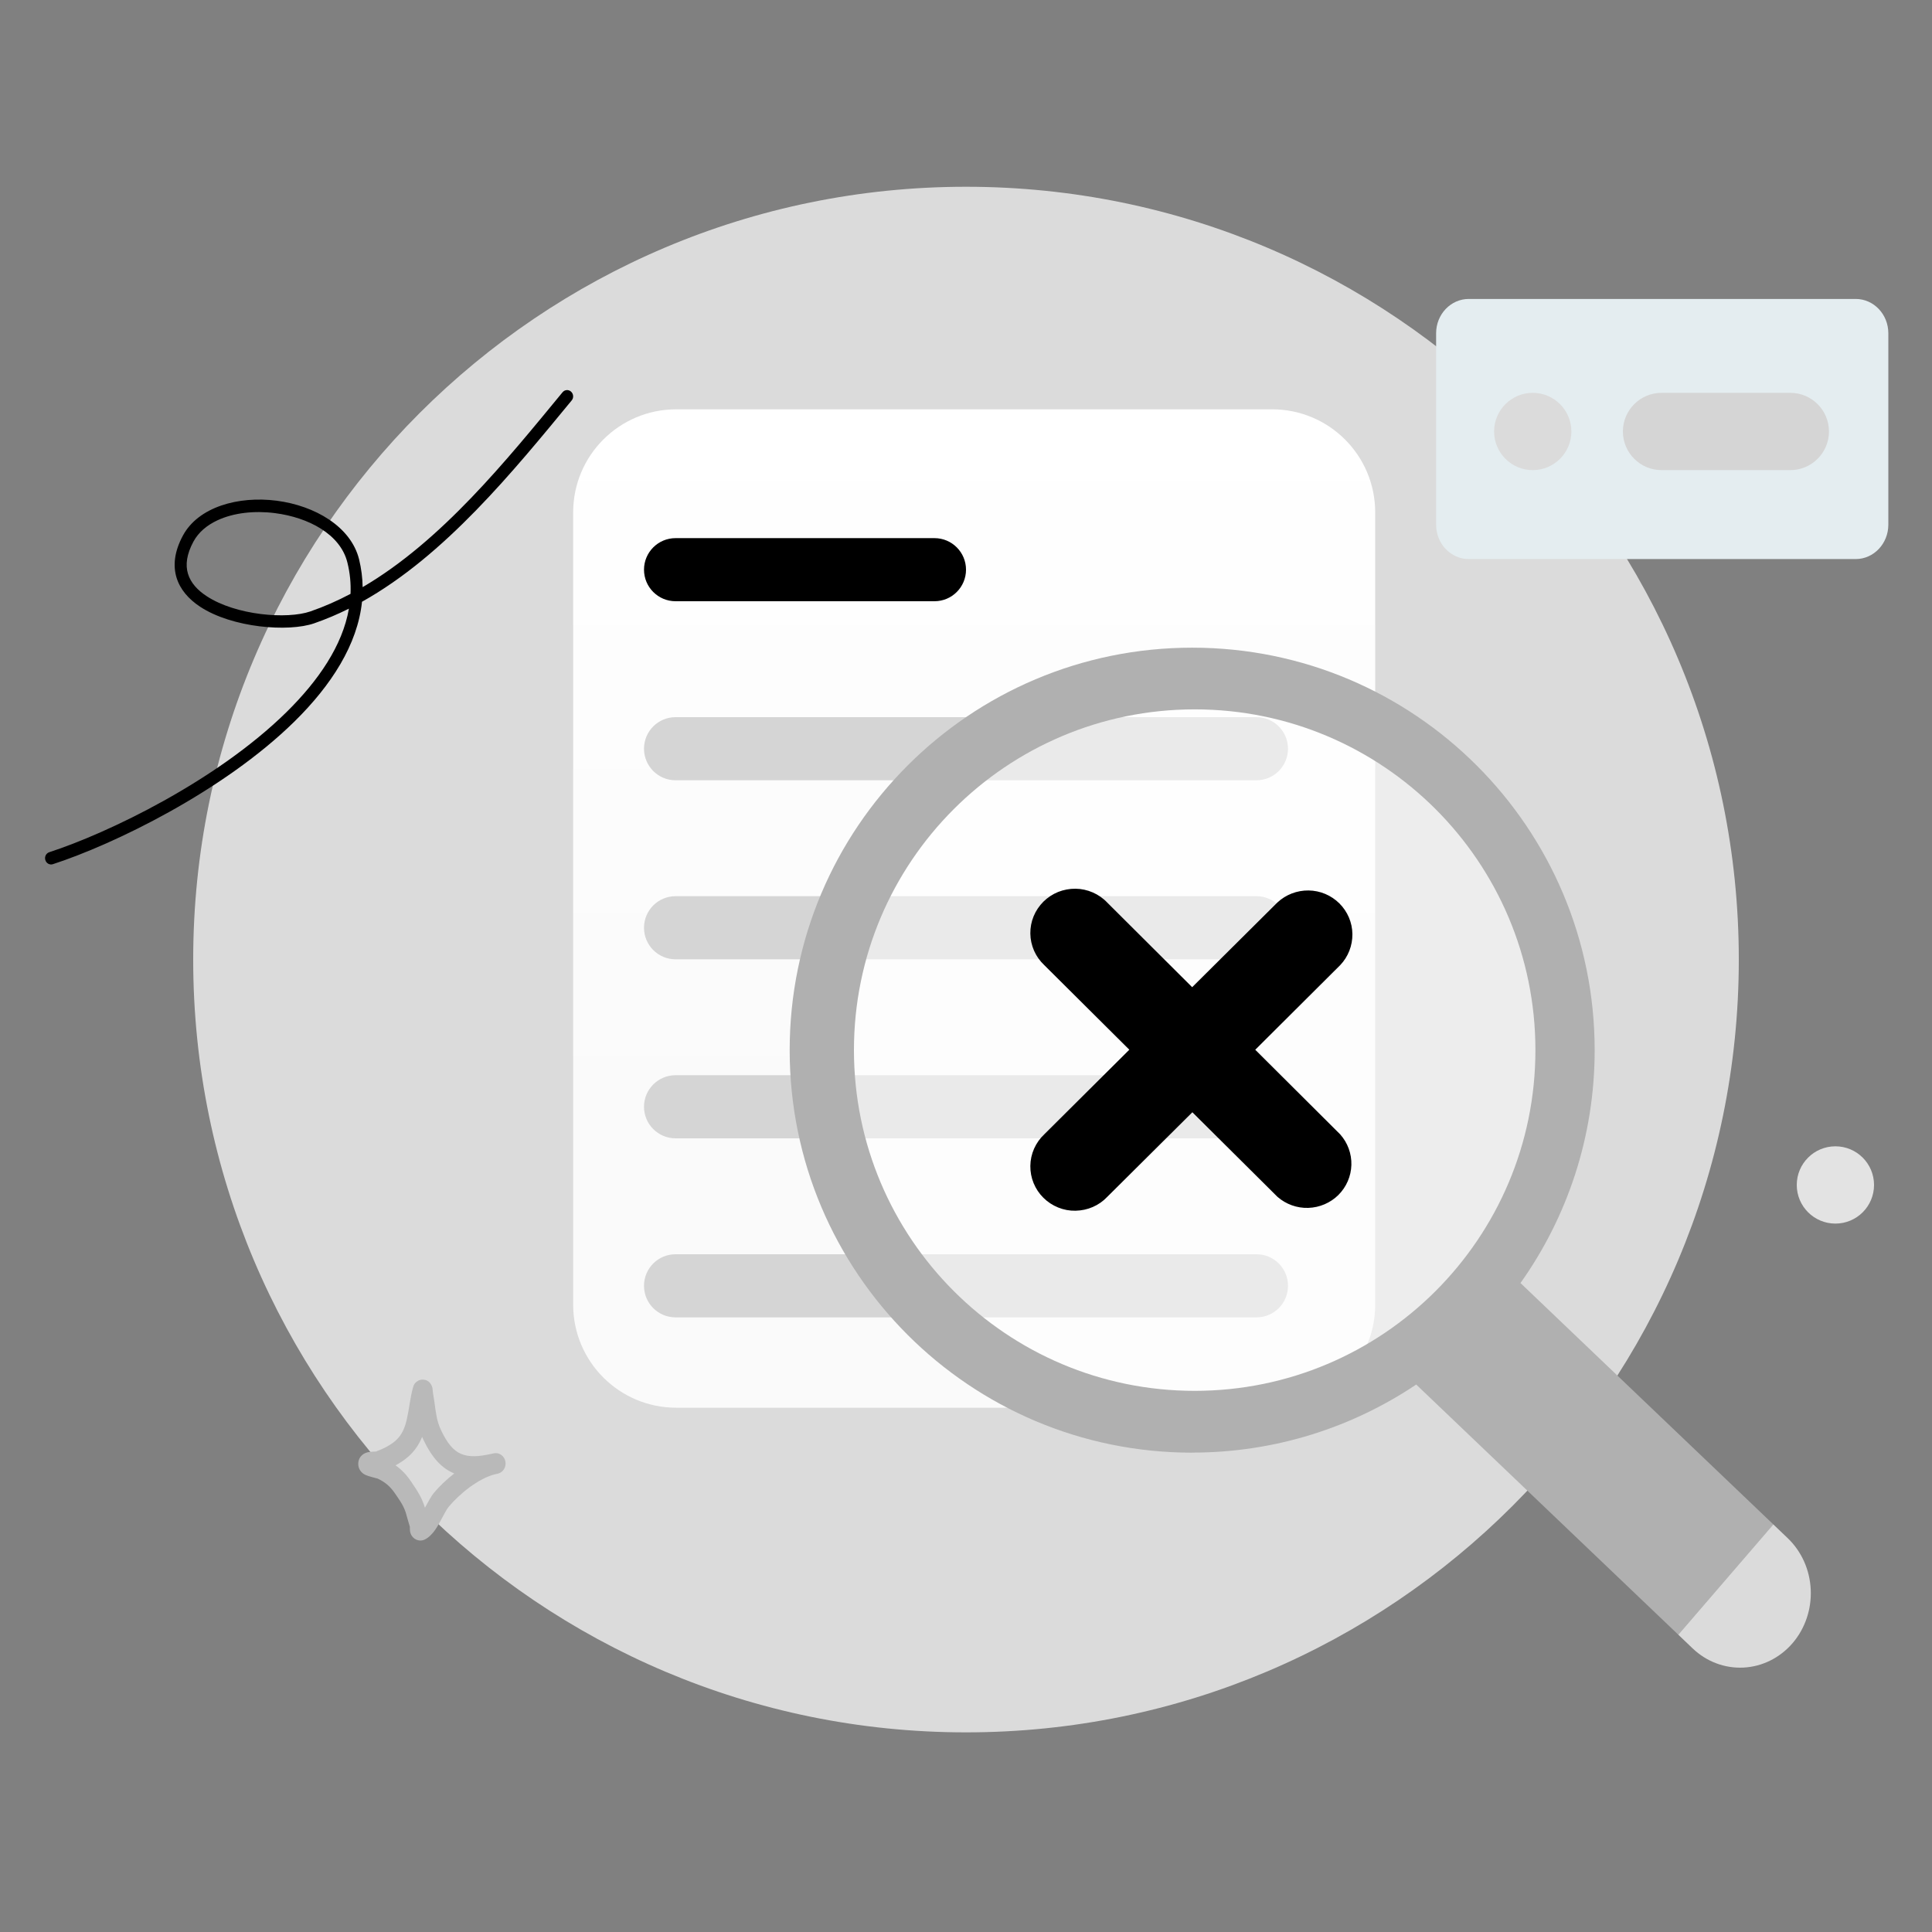 <svg width="181" height="181" viewBox="0 0 181 181" fill="none" xmlns="http://www.w3.org/2000/svg">
<rect x="0" y="0" width="181" height="181" fill="#808080" stroke="none"/>
<g style="mix-blend-mode:luminosity" clip-path="url(#clip0_3916_35796)">
<mask id="mask0_3916_35796" style="mask-type:luminance" maskUnits="userSpaceOnUse" x="0" y="0" width="181" height="181">
<path d="M181 0H0V181H181V0Z" fill="white"/>
</mask>
<g mask="url(#mask0_3916_35796)">
<path d="M90.5 162.297C130.483 162.297 162.9 129.879 162.9 89.897C162.9 49.914 130.483 17.497 90.5 17.497C50.517 17.497 18.1 49.914 18.1 89.897C18.1 129.879 50.517 162.297 90.5 162.297Z" fill="#DBDBDB"/>
<path d="M119.183 38.348H63.351C58.019 38.348 53.697 42.67 53.697 48.001V122.229C53.697 127.56 58.019 131.882 63.351 131.882H119.183C124.514 131.882 128.836 127.56 128.836 122.229V48.001C128.836 42.67 124.514 38.348 119.183 38.348Z" fill="url(#paint0_linear_3916_35796)"/>
<path d="M87.544 50.415H63.29C61.658 50.415 60.334 51.738 60.334 53.371C60.334 55.004 61.658 56.327 63.29 56.327H87.544C89.177 56.327 90.501 55.004 90.501 53.371C90.501 51.738 89.177 50.415 87.544 50.415Z" fill="black"/>
<path d="M117.711 67.187H63.29C61.658 67.187 60.334 68.511 60.334 70.143C60.334 71.776 61.658 73.1 63.29 73.1H117.711C119.344 73.1 120.667 71.776 120.667 70.143C120.667 68.511 119.344 67.187 117.711 67.187Z" fill="#D5D5D5"/>
<path d="M117.711 83.96H63.29C61.658 83.96 60.334 85.284 60.334 86.916C60.334 88.549 61.658 89.873 63.29 89.873H117.711C119.344 89.873 120.667 88.549 120.667 86.916C120.667 85.284 119.344 83.96 117.711 83.96Z" fill="#D5D5D5"/>
<path d="M117.711 100.732H63.29C61.658 100.732 60.334 102.056 60.334 103.689C60.334 105.321 61.658 106.645 63.29 106.645H117.711C119.344 106.645 120.667 105.321 120.667 103.689C120.667 102.056 119.344 100.732 117.711 100.732Z" fill="#D5D5D5"/>
<path d="M63.29 117.505H117.711C119.346 117.505 120.667 118.826 120.667 120.461C120.667 122.096 119.346 123.418 117.711 123.418H63.29C61.655 123.418 60.334 122.096 60.334 120.461C60.334 118.826 61.655 117.505 63.29 117.505Z" fill="#D5D5D5"/>
<path d="M173.85 28.007H137.602C135.913 28.007 134.543 29.449 134.543 31.223V49.154C134.543 50.934 135.913 52.376 137.602 52.376H173.85C175.539 52.376 176.909 50.934 176.909 49.154V31.223C176.909 29.443 175.539 28.007 173.85 28.007Z" fill="#E4EDF0"/>
<path d="M143.595 44.043C145.592 44.043 147.215 42.42 147.215 40.423C147.215 38.426 145.592 36.803 143.595 36.803C141.598 36.803 139.975 38.426 139.975 40.423C139.975 42.42 141.598 44.043 143.595 44.043Z" fill="#DBDBDB"/>
<path d="M155.661 36.803H167.728C169.725 36.803 171.348 38.426 171.348 40.423C171.348 42.42 169.725 44.043 167.728 44.043H155.661C153.664 44.043 152.041 42.42 152.041 40.423C152.041 38.426 153.664 36.803 155.661 36.803Z" fill="#D5D5D5"/>
<path d="M111.919 130.923C130.079 130.923 144.8 116.335 144.8 98.343C144.8 80.352 130.079 65.763 111.919 65.763C93.758 65.763 79.037 80.352 79.037 98.343C79.037 116.335 93.758 130.923 111.919 130.923Z" fill="white" fill-opacity="0.5"/>
<path fill-rule="evenodd" clip-rule="evenodd" d="M111.683 136.088C119.454 136.088 126.676 133.735 132.679 129.711L157.234 153.15L166.14 142.821L142.447 120.202C146.821 114.042 149.397 106.512 149.397 98.386C149.397 77.558 132.516 60.677 111.689 60.677C90.862 60.677 73.981 77.558 73.981 98.386C73.981 119.213 90.862 136.094 111.689 136.094L111.683 136.088ZM143.846 98.379C143.846 116.009 129.553 130.302 111.924 130.302C94.295 130.302 80.002 116.009 80.002 98.379C80.002 80.75 94.295 66.457 111.924 66.457C129.553 66.457 143.846 80.75 143.846 98.379Z" fill="#B0B0B0"/>
<path d="M117.602 98.343L125.56 90.416C126.308 89.631 126.712 88.587 126.7 87.507C126.688 86.427 126.248 85.402 125.482 84.636C124.715 83.875 123.678 83.435 122.592 83.423C121.506 83.411 120.456 83.815 119.665 84.557L111.689 92.485L103.731 84.557C103.351 84.153 102.887 83.833 102.38 83.61C101.867 83.387 101.318 83.266 100.763 83.26C100.208 83.254 99.653 83.357 99.134 83.562C98.615 83.773 98.151 84.081 97.752 84.473C97.36 84.865 97.046 85.329 96.835 85.842C96.624 86.355 96.522 86.904 96.528 87.459C96.534 88.014 96.654 88.557 96.877 89.07C97.101 89.577 97.427 90.035 97.831 90.416L105.801 98.343L97.831 106.271C97.427 106.651 97.101 107.11 96.877 107.617C96.654 108.123 96.534 108.672 96.528 109.227C96.522 109.783 96.624 110.332 96.835 110.844C97.046 111.357 97.354 111.822 97.752 112.214C98.144 112.606 98.615 112.914 99.134 113.125C99.653 113.336 100.202 113.439 100.763 113.427C101.324 113.415 101.873 113.3 102.38 113.077C102.893 112.854 103.351 112.534 103.731 112.13L111.707 104.202L119.684 112.13C120.48 112.823 121.512 113.197 122.573 113.161C123.635 113.125 124.643 112.691 125.391 111.949C126.139 111.2 126.574 110.199 126.604 109.143C126.634 108.087 126.26 107.062 125.554 106.271L117.596 98.343H117.602Z" fill="black"/>
<path d="M157.229 153.15L166.134 142.815L167.473 144.094C168.776 145.337 169.555 147.068 169.639 148.921C169.724 150.767 169.108 152.577 167.932 153.946C166.749 155.316 165.102 156.137 163.346 156.227C161.591 156.318 159.871 155.672 158.574 154.429L157.235 153.15H157.229Z" fill="#DBDBDB"/>
<path fill-rule="evenodd" clip-rule="evenodd" d="M33.974 55.006C33.962 54.143 33.853 53.28 33.642 52.406C32.882 49.341 29.509 47.374 25.914 46.909C22.318 46.445 18.583 47.5 17.141 50.167C16.315 51.694 16.206 53.009 16.538 54.113C16.876 55.217 17.666 56.128 18.746 56.84C21.757 58.825 27.024 59.229 29.431 58.397C30.541 58.011 31.627 57.552 32.689 57.021C32.086 60.49 29.829 63.772 26.825 66.729C20.285 73.16 10.143 78.041 4.616 79.839C4.32 79.936 4.151 80.261 4.248 80.575C4.338 80.883 4.658 81.058 4.954 80.961C10.589 79.133 20.93 74.144 27.597 67.585C31.042 64.195 33.498 60.382 33.914 56.375C41.697 52.031 48.092 44.146 53.558 37.515C53.764 37.274 53.733 36.9 53.498 36.689C53.263 36.477 52.907 36.502 52.702 36.749C47.459 43.114 41.371 50.68 33.974 55.006ZM32.84 55.633C32.882 54.668 32.792 53.684 32.544 52.695C31.887 50.04 28.882 48.472 25.769 48.074C23.862 47.826 21.901 48.031 20.363 48.749C19.398 49.202 18.601 49.853 18.119 50.746C17.491 51.911 17.352 52.912 17.612 53.757C17.871 54.608 18.511 55.295 19.349 55.844C22.095 57.654 26.891 58.035 29.081 57.28C30.372 56.834 31.627 56.279 32.846 55.633H32.84Z" fill="black"/>
<path d="M171.95 114.633C173.949 114.633 175.57 113.012 175.57 111.013C175.57 109.014 173.949 107.393 171.95 107.393C169.951 107.393 168.33 109.014 168.33 111.013C168.33 113.012 169.951 114.633 171.95 114.633Z" fill="#E3E3E3"/>
<path fill-rule="evenodd" clip-rule="evenodd" d="M35.223 135.985C35.869 135.744 36.551 135.424 37.076 134.953C37.697 134.398 37.95 133.686 38.119 132.938C38.337 131.973 38.427 130.947 38.693 129.982C38.789 129.62 38.976 129.487 39.061 129.427C39.266 129.276 39.471 129.234 39.664 129.252C39.893 129.27 40.213 129.361 40.418 129.771C40.448 129.831 40.484 129.916 40.515 130.042C40.533 130.133 40.545 130.41 40.569 130.525C40.617 130.809 40.659 131.092 40.702 131.376C40.834 132.323 40.907 133.125 41.323 133.994C41.884 135.177 42.445 135.895 43.212 136.214C43.948 136.522 44.834 136.468 45.963 136.22C46.071 136.19 46.174 136.172 46.282 136.148C46.777 136.058 47.254 136.401 47.35 136.92C47.447 137.439 47.133 137.946 46.638 138.061C46.536 138.085 46.433 138.109 46.337 138.127C44.81 138.525 43.049 139.943 42.023 141.18C41.709 141.56 41.245 142.634 40.774 143.316C40.424 143.816 40.032 144.148 39.706 144.269C39.483 144.347 39.302 144.335 39.145 144.293C38.922 144.233 38.735 144.106 38.596 143.907C38.518 143.798 38.445 143.648 38.415 143.46C38.397 143.37 38.397 143.141 38.397 143.032C38.3 142.682 38.186 142.344 38.095 141.994C37.89 141.156 37.492 140.625 37.015 139.925C36.569 139.267 36.092 138.857 35.386 138.525C35.296 138.501 34.56 138.314 34.3 138.205C33.92 138.049 33.739 137.777 33.673 137.632C33.558 137.391 33.552 137.174 33.57 136.999C33.6 136.733 33.715 136.51 33.914 136.329C34.035 136.214 34.222 136.106 34.469 136.052C34.662 136.009 35.163 135.985 35.235 135.985H35.223ZM39.549 134.622C39.586 134.7 39.622 134.785 39.658 134.863C40.478 136.595 41.401 137.56 42.518 138.024L42.554 138.043C41.806 138.628 41.13 139.279 40.611 139.907C40.4 140.166 40.116 140.703 39.809 141.252C39.531 140.305 39.079 139.635 38.511 138.797C38.077 138.157 37.619 137.675 37.057 137.282C37.492 137.047 37.908 136.77 38.27 136.45C38.873 135.913 39.272 135.297 39.543 134.622H39.549Z" fill="#B9B9B9"/>
</g>
</g>
<defs>
<linearGradient id="paint0_linear_3916_35796" x1="91.267" y1="38.348" x2="91.267" y2="131.882" gradientUnits="userSpaceOnUse">
<stop stop-color="white"/>
<stop offset="0.72" stop-color="#FAFAFA"/>
</linearGradient>
<clipPath id="clip0_3916_35796">
<rect width="181" height="181" fill="white"/>
</clipPath>
</defs>
</svg>
